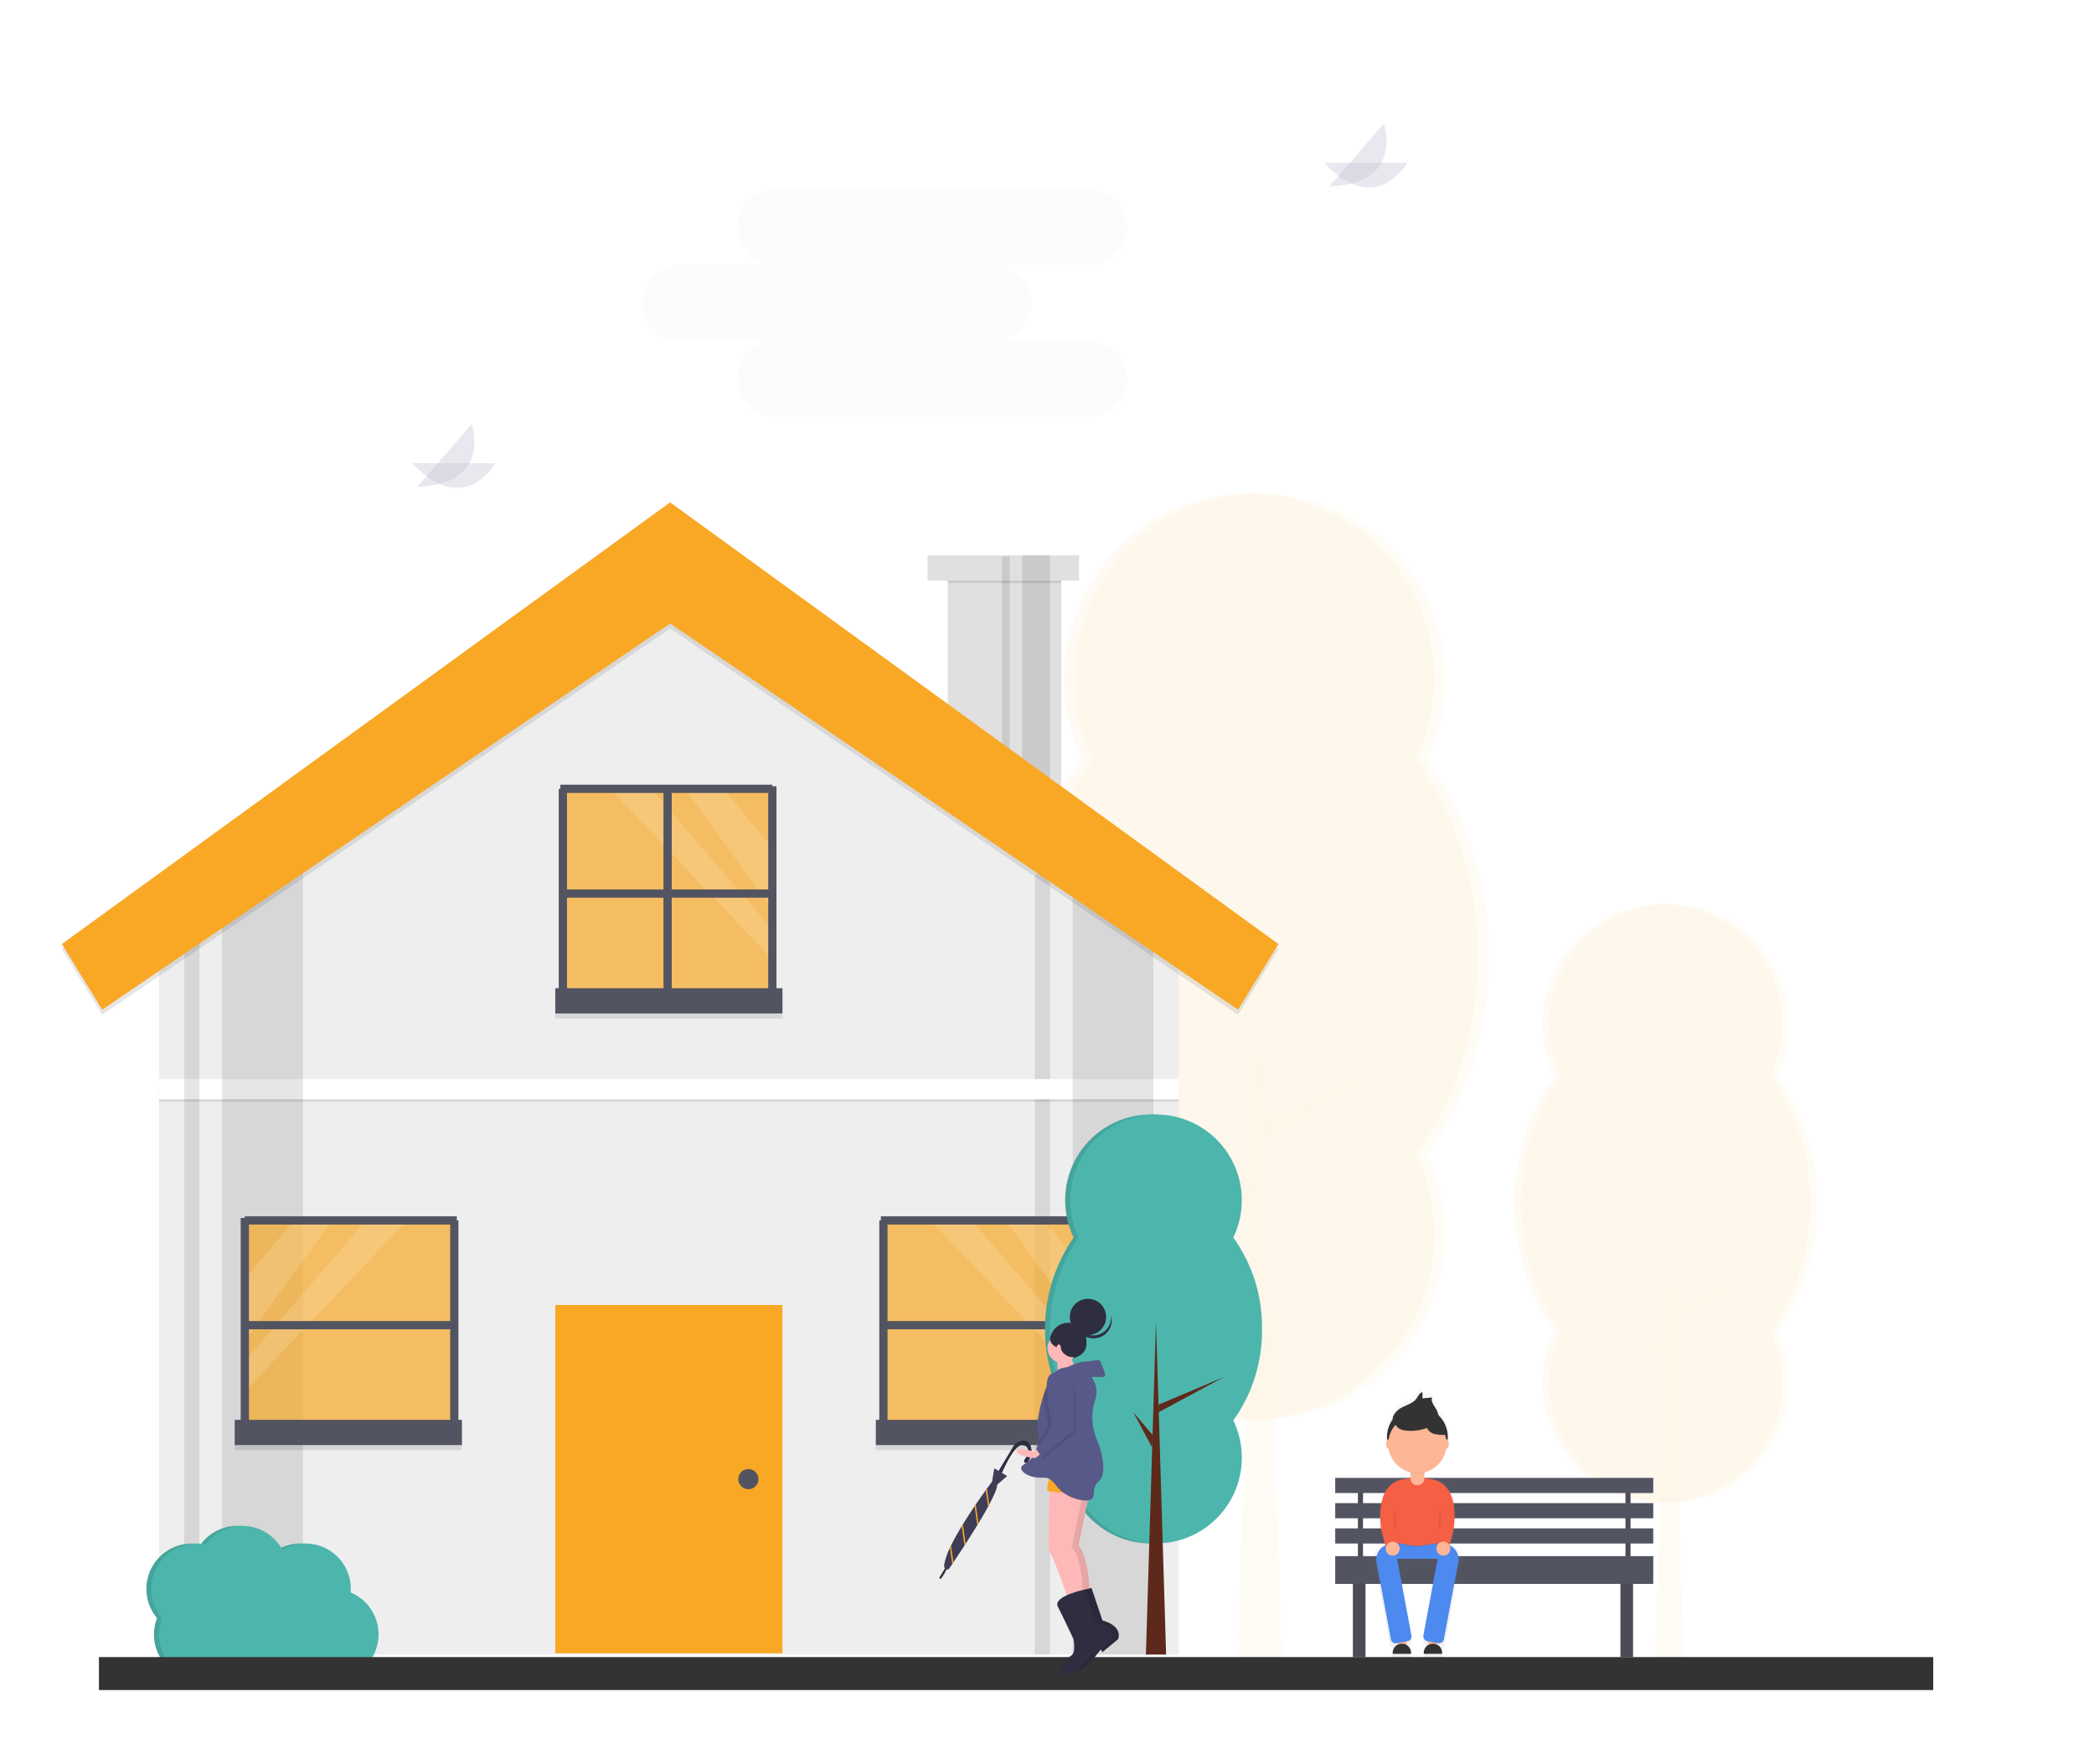 <svg width="508" height="428" viewBox="0 0 508 428" fill="none" xmlns="http://www.w3.org/2000/svg">
<g opacity="0.2">
<path opacity="0.2" d="M358.527 232.086C358.527 213.553 352.814 196.713 343.503 184.183C346.801 177.332 348.307 169.755 347.88 162.163C347.453 154.571 345.106 147.211 341.06 140.773C337.014 134.334 331.4 129.028 324.744 125.35C318.089 121.672 310.609 119.742 303.005 119.742C295.401 119.742 287.921 121.672 281.265 125.35C274.61 129.028 268.996 134.334 264.95 140.773C260.903 147.211 258.557 154.571 258.13 162.163C257.702 169.755 259.208 177.332 262.506 184.183C253.195 196.713 247.483 213.553 247.483 232.086C247.483 250.619 253.195 267.459 262.506 279.989C259.208 286.841 257.702 294.417 258.13 302.01C258.557 309.602 260.903 316.961 264.95 323.4C268.996 329.838 274.61 335.145 281.265 338.823C287.921 342.501 295.401 344.43 303.005 344.43C310.609 344.43 318.089 342.501 324.744 338.823C331.4 335.145 337.014 329.838 341.06 323.4C345.106 316.961 347.453 309.602 347.88 302.01C348.307 294.417 346.801 286.841 343.503 279.989C352.814 267.459 358.527 250.619 358.527 232.086Z" fill="#F9A826"/>
<path opacity="0.1" d="M358.527 232.086C358.527 213.553 352.814 196.713 343.503 184.183C346.801 177.332 348.307 169.755 347.88 162.163C347.453 154.571 345.106 147.211 341.06 140.773C337.014 134.334 331.4 129.028 324.744 125.35C318.089 121.672 310.609 119.742 303.005 119.742C295.401 119.742 287.921 121.672 281.265 125.35C274.61 129.028 268.996 134.334 264.95 140.773C260.903 147.211 258.557 154.571 258.13 162.163C257.702 169.755 259.208 177.332 262.506 184.183C253.195 196.713 247.483 213.553 247.483 232.086C247.483 250.619 253.195 267.459 262.506 279.989C259.208 286.841 257.702 294.417 258.13 302.01C258.557 309.602 260.903 316.961 264.95 323.4C268.996 329.838 274.61 335.145 281.265 338.823C287.921 342.501 295.401 344.43 303.005 344.43C310.609 344.43 318.089 342.501 324.744 338.823C331.4 335.145 337.014 329.838 341.06 323.4C345.106 316.961 347.453 309.602 347.88 302.01C348.307 294.417 346.801 286.841 343.503 279.989C352.814 267.459 358.527 250.619 358.527 232.086Z" fill="#F9A826"/>
<path opacity="0.2" d="M361.171 232.086C361.171 213.553 355.458 196.713 346.147 184.183C349.445 177.332 350.951 169.755 350.524 162.163C350.096 154.571 347.75 147.211 343.704 140.773C339.657 134.334 334.044 129.028 327.388 125.35C320.733 121.672 313.253 119.742 305.649 119.742C298.044 119.742 290.564 121.672 283.909 125.35C277.253 129.028 271.64 134.334 267.594 140.773C263.547 147.211 261.201 154.571 260.773 162.163C260.346 169.755 261.852 177.332 265.15 184.183C255.839 196.713 250.127 213.553 250.127 232.086C250.127 250.619 255.839 267.459 265.15 279.989C261.852 286.841 260.346 294.417 260.773 302.01C261.201 309.602 263.547 316.961 267.594 323.4C271.64 329.838 277.253 335.145 283.909 338.823C290.564 342.501 298.044 344.43 305.649 344.43C313.253 344.43 320.733 342.501 327.388 338.823C334.044 335.145 339.657 329.838 343.704 323.4C347.75 316.961 350.096 309.602 350.524 302.01C350.951 294.417 349.445 286.841 346.147 279.989C355.458 267.459 361.171 250.619 361.171 232.086Z" fill="#F9A826"/>
<path opacity="0.2" d="M310.936 402.618H300.361L305.649 228.12L310.936 402.618Z" fill="#F9A826"/>
<path opacity="0.2" d="M306.97 271.731L341.341 257.203L306.97 275.71V271.731Z" fill="#F9A826"/>
<path opacity="0.2" d="M303.846 287.608L293.751 275.71L303.646 294.218L303.846 287.608Z" fill="#F9A826"/>
</g>
<g opacity="0.2">
<path opacity="0.2" d="M439.168 291.971C439.168 279.992 435.476 269.108 429.458 261.01C431.589 256.581 432.563 251.684 432.286 246.777C432.01 241.87 430.494 237.113 427.878 232.952C425.263 228.791 421.635 225.361 417.333 222.984C413.032 220.606 408.197 219.359 403.282 219.359C398.367 219.359 393.533 220.606 389.231 222.984C384.929 225.361 381.301 228.791 378.686 232.952C376.071 237.113 374.554 241.87 374.278 246.777C374.002 251.684 374.975 256.581 377.107 261.01C371.089 269.108 367.397 279.992 367.397 291.971C367.397 303.949 371.089 314.833 377.107 322.932C374.975 327.36 374.002 332.257 374.278 337.164C374.554 342.071 376.071 346.828 378.686 350.989C381.301 355.151 384.929 358.581 389.231 360.958C393.533 363.335 398.367 364.582 403.282 364.582C408.197 364.582 413.032 363.335 417.333 360.958C421.635 358.581 425.263 355.151 427.878 350.989C430.494 346.828 432.01 342.071 432.286 337.164C432.563 332.257 431.589 327.36 429.458 322.932C435.476 314.833 439.168 303.949 439.168 291.971Z" fill="#F9A826"/>
<path opacity="0.1" d="M439.168 291.971C439.168 279.992 435.476 269.108 429.458 261.01C431.589 256.581 432.563 251.684 432.286 246.777C432.01 241.87 430.494 237.113 427.878 232.952C425.263 228.791 421.635 225.361 417.333 222.984C413.032 220.606 408.197 219.359 403.282 219.359C398.367 219.359 393.533 220.606 389.231 222.984C384.929 225.361 381.301 228.791 378.686 232.952C376.071 237.113 374.554 241.87 374.278 246.777C374.002 251.684 374.975 256.581 377.107 261.01C371.089 269.108 367.397 279.992 367.397 291.971C367.397 303.949 371.089 314.833 377.107 322.932C374.975 327.36 374.002 332.257 374.278 337.164C374.554 342.071 376.071 346.828 378.686 350.989C381.301 355.151 384.929 358.581 389.231 360.958C393.533 363.335 398.367 364.582 403.282 364.582C408.197 364.582 413.032 363.335 417.333 360.958C421.635 358.581 425.263 355.151 427.878 350.989C430.494 346.828 432.01 342.071 432.286 337.164C432.563 332.257 431.589 327.36 429.458 322.932C435.476 314.833 439.168 303.949 439.168 291.971Z" fill="#F9A826"/>
<path opacity="0.2" d="M440.876 291.971C440.876 279.992 437.184 269.108 431.166 261.01C433.298 256.581 434.271 251.684 433.995 246.777C433.719 241.87 432.202 237.113 429.587 232.952C426.972 228.791 423.344 225.361 419.042 222.984C414.74 220.606 409.906 219.359 404.991 219.359C400.076 219.359 395.242 220.606 390.94 222.984C386.638 225.361 383.01 228.791 380.395 232.952C377.78 237.113 376.263 241.87 375.987 246.777C375.71 251.684 376.684 256.581 378.816 261.01C372.797 269.108 369.105 279.992 369.105 291.971C369.105 303.949 372.797 314.833 378.816 322.932C376.684 327.36 375.71 332.257 375.987 337.164C376.263 342.071 377.78 346.828 380.395 350.989C383.01 355.151 386.638 358.581 390.94 360.958C395.242 363.335 400.076 364.582 404.991 364.582C409.906 364.582 414.74 363.335 419.042 360.958C423.344 358.581 426.972 355.151 429.587 350.989C432.202 346.828 433.719 342.071 433.995 337.164C434.271 332.257 433.298 327.36 431.166 322.932C437.184 314.833 440.876 303.949 440.876 291.971Z" fill="#F9A826"/>
<path opacity="0.2" d="M408.409 402.19H401.573L404.991 289.407L408.409 402.19Z" fill="#F9A826"/>
<path opacity="0.2" d="M405.845 317.595L428.06 308.205L405.845 320.166V317.595Z" fill="#F9A826"/>
<path opacity="0.2" d="M403.826 327.856L397.301 320.166L403.696 332.128L403.826 327.856Z" fill="#F9A826"/>
</g>
<path d="M330.657 359.754H329.432V378.124H330.657V359.754Z" fill="#535461"/>
<path d="M331.269 380.574H328.208V402.005H331.269V380.574Z" fill="#535461"/>
<path d="M396.176 380.574H393.115V402.005H396.176V380.574Z" fill="#535461"/>
<path opacity="0.1" d="M331.269 380.574H328.208V402.005H331.269V380.574Z" fill="black"/>
<path opacity="0.1" d="M396.176 380.574H393.115V402.005H396.176V380.574Z" fill="black"/>
<path d="M394.339 378.124H395.564V359.754H394.339V378.124Z" fill="#535461"/>
<path opacity="0.1" d="M330.657 359.754H329.432V378.124H330.657V359.754Z" fill="black"/>
<path opacity="0.1" d="M394.339 378.124H395.564V359.754H394.339V378.124Z" fill="black"/>
<path d="M401.075 358.53H323.921V362.204H401.075V358.53Z" fill="#535461"/>
<path d="M401.075 364.653H323.921V368.327H401.075V364.653Z" fill="#535461"/>
<path d="M401.075 370.776H323.921V374.45H401.075V370.776Z" fill="#535461"/>
<path d="M401.075 377.512H323.921V384.248H401.075V377.512Z" fill="#535461"/>
<path d="M257.483 137.784H229.928V191.057H257.483V137.784Z" fill="#E0E0E0"/>
<path d="M285.957 219.531V401.393H38.575V219.531L59.394 206.733L78.989 194.682L162.572 143.295L285.957 219.531Z" fill="#EEEEEE"/>
<path opacity="0.1" d="M254.728 401.393V210.119L251.054 212.378V401.393H254.728Z" fill="black"/>
<path d="M189.821 316.585H134.711V401.087H189.821V316.585Z" fill="#F9A826"/>
<path d="M181.554 361.285C182.907 361.285 184.004 360.189 184.004 358.836C184.004 357.483 182.907 356.387 181.554 356.387C180.202 356.387 179.105 357.483 179.105 358.836C179.105 360.189 180.202 361.285 181.554 361.285Z" fill="#535461"/>
<path opacity="0.1" d="M257.483 138.397H229.928V141.458H257.483V138.397Z" fill="black"/>
<path d="M261.77 134.723H225.03V140.846H261.77V134.723Z" fill="#E0E0E0"/>
<path opacity="0.1" d="M285.957 262.394H38.575V267.292H285.957V262.394Z" fill="black"/>
<path d="M285.957 261.781H38.575V266.68H285.957V261.781Z" fill="white"/>
<path opacity="0.1" d="M254.728 134.723H247.992V191.057H254.728V134.723Z" fill="black"/>
<path opacity="0.1" d="M244.93 135.029H243.094V191.363H244.93V135.029Z" fill="black"/>
<path opacity="0.1" d="M279.833 212.183V401.393H260.239V206.733L279.833 212.183Z" fill="black"/>
<path opacity="0.1" d="M73.478 194.682V401.393H53.883V206.733L73.478 194.682Z" fill="black"/>
<path opacity="0.1" d="M48.372 401.393V210.119L44.698 212.378V401.393H48.372Z" fill="black"/>
<path opacity="0.1" d="M162.572 123.088L15 230.246L24.797 246.167L162.572 152.48L300.346 246.167L310.144 230.246L162.572 123.088Z" fill="black"/>
<path d="M162.572 121.864L15 229.022L24.797 244.942L162.572 151.256L300.346 244.942L310.144 229.022L162.572 121.864Z" fill="#F9A826"/>
<path opacity="0.7" d="M110.524 295.766H59.088V347.202H110.524V295.766Z" fill="#F9A826"/>
<path opacity="0.1" d="M112.055 345.671H56.945V351.794H112.055V345.671Z" fill="black"/>
<path d="M112.055 344.446H56.945V350.569H112.055V344.446Z" fill="#535461"/>
<path opacity="0.15" d="M80.593 296.072L59.394 325.323V310.419L71.31 296.072H80.593Z" fill="white"/>
<path opacity="0.15" d="M98.804 296.072L59.394 337.478V330.173L88.804 296.072H98.804Z" fill="white"/>
<path d="M59.088 321.484H110.524" stroke="#535461" stroke-width="2" stroke-miterlimit="10"/>
<path d="M59.394 296.072H110.83" stroke="#535461" stroke-width="2" stroke-miterlimit="10"/>
<path d="M110.218 296.072V347.508" stroke="#535461" stroke-width="2" stroke-miterlimit="10"/>
<path d="M59.394 295.46V346.895" stroke="#535461" stroke-width="2" stroke-miterlimit="10"/>
<path opacity="0.7" d="M214.008 347.202H265.444V295.766H214.008V347.202Z" fill="#F9A826"/>
<path opacity="0.1" d="M212.477 351.794H267.587V345.671H212.477V351.794Z" fill="black"/>
<path d="M212.477 350.569H267.587V344.446H212.477V350.569Z" fill="#535461"/>
<path opacity="0.15" d="M243.938 296.072L265.137 325.323V310.419L253.221 296.072H243.938Z" fill="white"/>
<path opacity="0.15" d="M225.728 296.072L265.137 337.478V330.173L235.727 296.072H225.728Z" fill="white"/>
<path d="M265.444 321.484H214.008" stroke="#535461" stroke-width="2" stroke-miterlimit="10"/>
<path d="M265.137 296.072H213.702" stroke="#535461" stroke-width="2" stroke-miterlimit="10"/>
<path d="M214.314 296.072V347.508" stroke="#535461" stroke-width="2" stroke-miterlimit="10"/>
<path d="M265.137 295.46V346.895" stroke="#535461" stroke-width="2" stroke-miterlimit="10"/>
<path opacity="0.7" d="M136.242 242.493H187.677V191.057H136.242V242.493Z" fill="#F9A826"/>
<path opacity="0.1" d="M134.711 247.085H189.821V240.962H134.711V247.085Z" fill="black"/>
<path d="M134.711 245.861H189.821V239.737H134.711V245.861Z" fill="#535461"/>
<path opacity="0.15" d="M166.172 191.363L187.371 220.614V205.71L175.455 191.363H166.172Z" fill="white"/>
<path opacity="0.15" d="M147.962 191.363L187.371 232.769V225.464L157.961 191.363H147.962Z" fill="white"/>
<path d="M187.678 216.775H136.242" stroke="#535461" stroke-width="2" stroke-miterlimit="10"/>
<path d="M187.371 191.363H135.936" stroke="#535461" stroke-width="2" stroke-miterlimit="10"/>
<path d="M161.959 191.057V242.493" stroke="#535461" stroke-width="2" stroke-miterlimit="10"/>
<path d="M136.548 191.363V242.799" stroke="#535461" stroke-width="2" stroke-miterlimit="10"/>
<path d="M187.371 190.751V242.187" stroke="#535461" stroke-width="2" stroke-miterlimit="10"/>
<path d="M304.939 322.402C305.043 314.453 302.605 306.679 297.98 300.213C299.508 297.04 300.205 293.53 300.007 290.013C299.809 286.497 298.722 283.088 296.848 280.105C294.974 277.123 292.374 274.665 289.291 272.961C286.208 271.258 282.743 270.364 279.221 270.364C275.699 270.364 272.234 271.258 269.151 272.961C266.068 274.665 263.468 277.123 261.594 280.105C259.719 283.088 258.632 286.497 258.434 290.013C258.237 293.53 258.934 297.04 260.462 300.213C255.931 306.726 253.503 314.469 253.503 322.402C253.503 330.335 255.931 338.079 260.462 344.591C258.934 347.765 258.237 351.274 258.434 354.791C258.632 358.308 259.719 361.717 261.594 364.699C263.468 367.681 266.068 370.139 269.151 371.843C272.234 373.547 275.699 374.44 279.221 374.44C282.743 374.44 286.208 373.547 289.291 371.843C292.374 370.139 294.974 367.681 296.848 364.699C298.722 361.717 299.809 358.308 300.007 354.791C300.205 351.274 299.508 347.765 297.98 344.591C302.605 338.125 305.043 330.351 304.939 322.402Z" fill="#4DB6AC"/>
<path opacity="0.1" d="M304.939 322.402C305.043 314.453 302.605 306.679 297.98 300.213C299.508 297.04 300.205 293.53 300.007 290.013C299.809 286.497 298.722 283.088 296.848 280.105C294.974 277.123 292.374 274.665 289.291 272.961C286.208 271.258 282.743 270.364 279.221 270.364C275.699 270.364 272.234 271.258 269.151 272.961C266.068 274.665 263.468 277.123 261.594 280.105C259.719 283.088 258.632 286.497 258.434 290.013C258.237 293.53 258.934 297.04 260.462 300.213C255.931 306.726 253.503 314.469 253.503 322.402C253.503 330.335 255.931 338.079 260.462 344.591C258.934 347.765 258.237 351.274 258.434 354.791C258.632 358.308 259.719 361.717 261.594 364.699C263.468 367.681 266.068 370.139 269.151 371.843C272.234 373.547 275.699 374.44 279.221 374.44C282.743 374.44 286.208 373.547 289.291 371.843C292.374 370.139 294.974 367.681 296.848 364.699C298.722 361.717 299.809 358.308 300.007 354.791C300.205 351.274 299.508 347.765 297.98 344.591C302.605 338.125 305.043 330.351 304.939 322.402Z" fill="black"/>
<path d="M306.164 322.402C306.268 314.453 303.83 306.679 299.205 300.213C300.733 297.04 301.43 293.53 301.232 290.013C301.034 286.497 299.947 283.088 298.073 280.105C296.199 277.123 293.598 274.665 290.516 272.961C287.433 271.258 283.968 270.364 280.446 270.364C276.923 270.364 273.459 271.258 270.376 272.961C267.293 274.665 264.693 277.123 262.818 280.105C260.944 283.088 259.857 286.497 259.659 290.013C259.461 293.53 260.159 297.04 261.687 300.213C257.156 306.726 254.728 314.469 254.728 322.402C254.728 330.335 257.156 338.079 261.687 344.591C260.159 347.765 259.461 351.274 259.659 354.791C259.857 358.308 260.944 361.717 262.818 364.699C264.693 367.681 267.293 370.139 270.376 371.843C273.459 373.547 276.923 374.44 280.446 374.44C283.968 374.44 287.433 373.547 290.516 371.843C293.598 370.139 296.199 367.681 298.073 364.699C299.947 361.717 301.034 358.308 301.232 354.791C301.43 351.274 300.733 347.765 299.205 344.591C303.83 338.125 306.268 330.351 306.164 322.402V322.402Z" fill="#4DB6AC"/>
<path d="M282.895 401.393H277.996L280.446 320.565L282.895 401.393Z" fill="#5D291B"/>
<path d="M281.058 340.766L296.979 334.036L281.058 342.609V340.766Z" fill="#5D291B"/>
<path d="M279.611 348.12L274.935 342.609L279.518 351.182L279.611 348.12Z" fill="#5D291B"/>
<g opacity="0.7">
<path opacity="0.7" d="M352.476 375.064L351.972 374.97L352.966 371.303C354.533 359.553 348.614 358.369 346.395 358.33C346.14 358.236 345.879 358.157 345.615 358.093V356.708C347.011 356.363 348.276 355.616 349.253 354.561C350.229 353.505 350.875 352.186 351.11 350.767L351.128 350.768C351.481 350.768 351.767 350.232 351.767 349.57C351.781 349.219 351.684 348.873 351.489 348.581C351.514 348.328 351.527 348.072 351.528 347.812C351.529 346.778 351.32 345.754 350.913 344.802C350.507 343.851 349.912 342.991 349.164 342.277C349.062 341.764 348.879 341.272 348.622 340.817C348.077 339.857 347.171 338.856 347.54 337.817L345.147 338.063L345.125 336.486C344.378 336.62 344.065 337.485 343.622 338.102C342.557 339.584 340.418 339.79 339.004 340.944C338.523 341.337 337.441 342.531 337.646 343.313C336.696 344.621 336.185 346.196 336.187 347.812C336.187 348.072 336.2 348.328 336.225 348.581C336.03 348.873 335.933 349.219 335.947 349.57C335.947 350.232 336.233 350.768 336.586 350.768L336.599 350.767C336.836 352.186 337.483 353.504 338.461 354.56C339.438 355.616 340.703 356.362 342.099 356.708V358.093C341.835 358.157 341.575 358.236 341.32 358.33C339.1 358.37 333.182 359.553 334.748 371.303L335.743 374.97L335.506 375.014C334.795 375.147 334.166 375.556 333.757 376.153C333.349 376.749 333.193 377.484 333.326 378.195L337.249 399.209C337.289 399.424 337.413 399.614 337.593 399.738C337.774 399.862 337.996 399.909 338.212 399.869L338.903 399.74V400.148C338.52 400.338 338.197 400.631 337.971 400.994C337.745 401.358 337.625 401.777 337.625 402.205V402.465H342.259V402.205C342.259 401.808 342.156 401.418 341.96 401.073C341.764 400.728 341.482 400.439 341.141 400.236V399.322L341.772 399.204C341.879 399.184 341.981 399.143 342.071 399.084C342.162 399.025 342.241 398.949 342.302 398.859C342.363 398.77 342.406 398.669 342.429 398.563C342.451 398.457 342.452 398.347 342.433 398.241L338.747 378.494H348.968L345.282 398.241C345.242 398.456 345.289 398.679 345.413 398.859C345.536 399.04 345.727 399.164 345.942 399.204L346.574 399.322V400.236C346.233 400.439 345.951 400.728 345.755 401.073C345.559 401.418 345.455 401.808 345.455 402.205V402.465H350.09V402.205C350.089 401.777 349.97 401.358 349.744 400.994C349.518 400.631 349.195 400.338 348.811 400.148V399.74L349.503 399.869C349.718 399.909 349.941 399.862 350.121 399.738C350.302 399.614 350.426 399.424 350.466 399.209L354.439 377.927C354.498 377.61 354.494 377.285 354.427 376.969C354.361 376.654 354.233 376.355 354.05 376.089C353.868 375.823 353.635 375.596 353.365 375.42C353.095 375.244 352.793 375.123 352.476 375.064V375.064Z" fill="url(#paint0_linear)"/>
</g>
<path d="M341.244 397.064H339.092V399.986H341.244V397.064Z" fill="#FDB797"/>
<path d="M348.625 397.064H346.472V399.986H348.625V397.064Z" fill="#FDB797"/>
<path d="M350.931 373.079H336.786V378.153H350.931V373.079Z" fill="#4D8AF0"/>
<g opacity="0.05">
<path opacity="0.05" d="M350.931 373.079H336.786V378.153H350.931V373.079Z" fill="black"/>
</g>
<path opacity="0.1" d="M336.786 374.002C339.113 374.568 341.476 374.979 343.858 375.232C346.24 374.979 348.603 374.568 350.931 374.002V373.233H336.786V374.002Z" fill="black"/>
<path d="M350.931 373.848C348.603 374.414 346.24 374.825 343.858 375.078C341.476 374.825 339.113 374.414 336.786 373.848V365.391C336.786 364.463 336.969 363.543 337.324 362.685C337.679 361.827 338.2 361.047 338.857 360.39C339.514 359.734 340.294 359.213 341.152 358.857C342.01 358.502 342.929 358.319 343.858 358.319V358.319C344.787 358.319 345.707 358.502 346.565 358.857C347.423 359.213 348.203 359.734 348.859 360.39C349.516 361.047 350.037 361.827 350.393 362.685C350.748 363.543 350.931 364.463 350.931 365.391V373.848Z" fill="#F55F44"/>
<path d="M342.167 354.782H345.55V358.657C345.55 358.875 345.507 359.091 345.423 359.293C345.34 359.494 345.218 359.677 345.063 359.831C344.909 359.985 344.726 360.108 344.525 360.191C344.323 360.275 344.108 360.317 343.89 360.317H343.827C343.609 360.317 343.393 360.275 343.192 360.191C342.99 360.108 342.807 359.985 342.653 359.831C342.499 359.677 342.377 359.494 342.293 359.293C342.21 359.091 342.167 358.875 342.167 358.657V354.782H342.167Z" fill="#FDB797"/>
<path d="M341.495 398.145L338.783 398.651C338.482 398.708 338.17 398.642 337.917 398.468C337.663 398.295 337.489 398.028 337.433 397.726L333.946 379.044C333.76 378.047 333.977 377.017 334.55 376.181C335.124 375.345 336.006 374.77 337.002 374.584L337.094 374.567C337.244 374.539 337.397 374.541 337.546 374.572C337.695 374.604 337.836 374.664 337.961 374.75C338.086 374.836 338.194 374.946 338.277 375.073C338.359 375.201 338.416 375.343 338.444 375.492L342.421 396.795C342.477 397.097 342.411 397.409 342.238 397.662C342.064 397.915 341.797 398.089 341.495 398.145V398.145Z" fill="#4D8AF0"/>
<path d="M346.316 398.163L348.838 398.634C349 398.664 349.167 398.662 349.328 398.628C349.489 398.594 349.641 398.529 349.777 398.435C349.913 398.342 350.029 398.223 350.119 398.085C350.209 397.948 350.271 397.793 350.301 397.631L353.788 378.949C353.97 377.977 353.758 376.974 353.199 376.158C352.64 375.343 351.78 374.783 350.809 374.602L350.717 374.585C350.555 374.554 350.389 374.556 350.228 374.59C350.067 374.624 349.914 374.69 349.778 374.783C349.642 374.876 349.526 374.995 349.436 375.133C349.346 375.271 349.285 375.425 349.254 375.587L345.313 396.7C345.252 397.027 345.324 397.365 345.512 397.639C345.7 397.913 345.989 398.102 346.316 398.163V398.163Z" fill="#4D8AF0"/>
<path opacity="0.1" d="M342.167 357.345C343.278 357.618 344.439 357.618 345.55 357.345V354.936H342.167V357.345Z" fill="black"/>
<path d="M343.858 356.012C347.934 356.012 351.238 352.708 351.238 348.632C351.238 344.556 347.934 341.252 343.858 341.252C339.782 341.252 336.478 344.556 336.478 348.632C336.478 352.708 339.782 356.012 343.858 356.012Z" fill="#333333"/>
<path d="M343.858 357.396C347.764 357.396 350.931 354.23 350.931 350.324C350.931 346.418 347.764 343.251 343.858 343.251C339.952 343.251 336.786 346.418 336.786 350.324C336.786 354.23 339.952 357.396 343.858 357.396Z" fill="#FDB797"/>
<path d="M339.189 342.024C340.549 340.914 342.607 340.716 343.632 339.289C344.058 338.696 344.359 337.864 345.078 337.735L345.099 339.252L347.402 339.015C347.046 340.016 347.918 340.978 348.442 341.902C348.828 342.584 349.04 343.352 349.057 344.136C348.258 344.616 347.266 344.092 346.377 343.813C345.499 343.582 344.593 343.472 343.686 343.488C343.222 343.455 342.755 343.481 342.297 343.564C341.903 343.671 341.52 343.812 341.151 343.986C340.538 344.242 338.605 345.21 338.036 344.586C337.39 343.878 338.663 342.453 339.189 342.024Z" fill="#333333"/>
<path opacity="0.1" d="M339.573 346.777C339.96 346.986 340.385 347.114 340.823 347.154C342.635 347.401 344.48 347.194 346.191 346.55C346.352 346.898 346.587 347.206 346.879 347.453C347.171 347.7 347.514 347.88 347.883 347.981C348.623 348.176 349.387 348.261 350.151 348.234C350.319 348.252 350.489 348.22 350.638 348.14C350.978 347.911 350.814 347.385 350.616 347.025L349.63 345.239C349.369 344.695 349.017 344.199 348.588 343.774C347.992 343.304 347.283 343 346.532 342.891C344.783 342.543 342.977 342.603 341.254 343.067C339.413 343.564 337.048 345.249 339.573 346.777Z" fill="black"/>
<path d="M339.573 346.623C339.96 346.832 340.385 346.96 340.823 347C342.635 347.247 344.48 347.04 346.191 346.397C346.352 346.744 346.587 347.052 346.879 347.299C347.171 347.546 347.514 347.726 347.883 347.827C348.623 348.022 349.387 348.108 350.151 348.08C350.319 348.099 350.489 348.066 350.638 347.987C350.978 347.757 350.814 347.231 350.616 346.872L349.63 345.085C349.369 344.541 349.017 344.045 348.588 343.62C347.992 343.15 347.283 342.846 346.532 342.737C344.783 342.389 342.977 342.449 341.254 342.913C339.413 343.41 337.048 345.095 339.573 346.623Z" fill="#333333"/>
<path d="M350.854 351.477C351.194 351.477 351.469 350.96 351.469 350.324C351.469 349.687 351.194 349.17 350.854 349.17C350.514 349.17 350.239 349.687 350.239 350.324C350.239 350.96 350.514 351.477 350.854 351.477Z" fill="#FDB797"/>
<path d="M336.863 351.477C337.202 351.477 337.478 350.96 337.478 350.324C337.478 349.687 337.202 349.17 336.863 349.17C336.523 349.17 336.248 349.687 336.248 350.324C336.248 350.96 336.523 351.477 336.863 351.477Z" fill="#FDB797"/>
<path d="M342.196 358.79C342.196 358.79 333.249 357.396 335.094 371.234L336.17 375.2L339.246 375.078C339.246 375.078 337.247 370.465 338.477 367.39C339.707 364.315 342.196 358.79 342.196 358.79Z" fill="#F55F44"/>
<path d="M345.521 358.79C345.521 358.79 354.467 357.396 352.622 371.234L351.547 375.2L348.471 375.078C348.471 375.078 350.47 370.465 349.24 367.39C348.01 364.315 345.521 358.79 345.521 358.79Z" fill="#F55F44"/>
<path d="M337.862 377.384C338.796 377.384 339.553 376.627 339.553 375.693C339.553 374.759 338.796 374.001 337.862 374.001C336.928 374.001 336.171 374.759 336.171 375.693C336.171 376.627 336.928 377.384 337.862 377.384Z" fill="#FDB797"/>
<path d="M350.162 377.384C351.096 377.384 351.853 376.627 351.853 375.693C351.853 374.759 351.096 374.001 350.162 374.001C349.228 374.001 348.471 374.759 348.471 375.693C348.471 376.627 349.228 377.384 350.162 377.384Z" fill="#FDB797"/>
<path d="M340.05 398.756H340.132C340.713 398.756 341.269 398.986 341.68 399.397C342.09 399.807 342.321 400.364 342.321 400.944V401.216H337.862V400.944C337.862 400.657 337.918 400.372 338.028 400.107C338.138 399.841 338.3 399.6 338.503 399.397C338.706 399.193 338.947 399.032 339.213 398.922C339.478 398.812 339.763 398.756 340.05 398.756V398.756Z" fill="#333333"/>
<path d="M347.584 398.756H347.666C348.247 398.756 348.803 398.986 349.214 399.397C349.624 399.807 349.855 400.364 349.855 400.944V401.216H345.396V400.944C345.396 400.657 345.452 400.372 345.562 400.107C345.672 399.841 345.833 399.6 346.037 399.397C346.24 399.193 346.481 399.032 346.747 398.922C347.012 398.812 347.297 398.756 347.584 398.756Z" fill="#333333"/>
<path opacity="0.1" d="M338.323 366.16C338.323 366.16 337.708 369.389 338.784 370.773Z" fill="black"/>
<path opacity="0.1" d="M349.393 366.16C349.393 366.16 350.008 369.389 348.932 370.773Z" fill="black"/>
<path d="M83.844 386.321C83.866 386.04 83.887 385.759 83.887 385.472C83.89 383.529 83.378 381.619 82.404 379.938C81.429 378.256 80.027 376.863 78.339 375.899C76.651 374.935 74.738 374.435 72.795 374.451C70.852 374.466 68.947 374.995 67.274 375.986C66.397 374.344 65.118 372.951 63.557 371.938C61.995 370.925 60.202 370.324 58.346 370.192C56.489 370.06 54.629 370.401 52.94 371.183C51.25 371.965 49.787 373.162 48.687 374.664C46.449 374.217 44.127 374.477 42.043 375.406C39.959 376.335 38.215 377.889 37.052 379.852C35.889 381.816 35.364 384.092 35.55 386.366C35.736 388.64 36.623 390.801 38.09 392.549C37.301 394.593 37.14 396.826 37.627 398.961C38.115 401.097 39.229 403.038 40.827 404.537C42.424 406.036 44.433 407.024 46.595 407.375C48.758 407.725 50.975 407.422 52.965 406.505C54.913 407.406 57.084 407.714 59.207 407.392C61.33 407.07 63.311 406.132 64.905 404.693C66.373 406.02 68.173 406.924 70.114 407.308C72.055 407.692 74.064 407.543 75.927 406.876C78.632 407.834 81.605 407.699 84.212 406.499C86.819 405.299 88.855 403.129 89.886 400.451C90.918 397.773 90.864 394.798 89.736 392.159C88.607 389.52 86.493 387.426 83.844 386.321H83.844Z" fill="#4DB6AC"/>
<path opacity="0.1" d="M83.844 386.321C83.866 386.04 83.887 385.759 83.887 385.472C83.89 383.529 83.378 381.619 82.404 379.938C81.429 378.256 80.027 376.863 78.339 375.899C76.651 374.935 74.738 374.435 72.795 374.451C70.852 374.466 68.947 374.995 67.274 375.986C66.397 374.344 65.118 372.951 63.557 371.938C61.995 370.925 60.202 370.324 58.346 370.192C56.489 370.06 54.629 370.401 52.94 371.183C51.25 371.965 49.787 373.162 48.687 374.664C46.449 374.217 44.127 374.477 42.043 375.406C39.959 376.335 38.215 377.889 37.052 379.852C35.889 381.816 35.364 384.092 35.55 386.366C35.736 388.64 36.623 390.801 38.09 392.549C37.301 394.593 37.14 396.826 37.627 398.961C38.115 401.097 39.229 403.038 40.827 404.537C42.424 406.036 44.433 407.024 46.595 407.375C48.758 407.725 50.975 407.422 52.965 406.505C54.913 407.406 57.084 407.714 59.207 407.392C61.33 407.07 63.311 406.132 64.905 404.693C66.373 406.02 68.173 406.924 70.114 407.308C72.055 407.692 74.064 407.543 75.927 406.876C78.632 407.834 81.605 407.699 84.212 406.499C86.819 405.299 88.855 403.129 89.886 400.451C90.918 397.773 90.864 394.798 89.736 392.159C88.607 389.52 86.493 387.426 83.844 386.321H83.844Z" fill="black"/>
<path d="M85.069 386.321C85.091 386.04 85.112 385.759 85.112 385.472C85.115 383.529 84.603 381.619 83.628 379.938C82.654 378.256 81.251 376.863 79.564 375.899C77.876 374.935 75.963 374.435 74.02 374.451C72.076 374.466 70.171 374.995 68.499 375.986C67.622 374.344 66.343 372.951 64.781 371.938C63.22 370.925 61.427 370.324 59.57 370.192C57.713 370.06 55.853 370.401 54.164 371.183C52.475 371.965 51.012 373.162 49.911 374.664C47.673 374.217 45.352 374.477 43.268 375.406C41.184 376.335 39.44 377.889 38.276 379.852C37.113 381.816 36.589 384.092 36.774 386.366C36.96 388.64 37.848 390.801 39.315 392.549C38.526 394.593 38.365 396.826 38.852 398.961C39.34 401.097 40.454 403.039 42.051 404.537C43.649 406.036 45.657 407.024 47.82 407.375C49.982 407.725 52.2 407.422 54.189 406.505C56.138 407.406 58.309 407.714 60.432 407.392C62.554 407.07 64.536 406.132 66.13 404.693C67.598 406.02 69.398 406.924 71.339 407.308C73.28 407.692 75.289 407.543 77.152 406.876C79.857 407.834 82.829 407.699 85.437 406.499C88.044 405.299 90.08 403.129 91.111 400.451C92.143 397.773 92.089 394.798 90.96 392.159C89.832 389.52 87.718 387.426 85.069 386.321H85.069Z" fill="#4DB6AC"/>
<path d="M469 402H24V410H469V402Z" fill="#333333"/>
<g opacity="0.3">
<path opacity="0.3" d="M264.148 45.8H188.071C182.978 45.8 178.849 49.929 178.849 55.022V55.022C178.849 60.115 182.978 64.243 188.071 64.243H264.148C269.241 64.243 273.369 60.115 273.369 55.022C273.369 49.929 269.241 45.8 264.148 45.8Z" fill="#E0E0E0"/>
<path opacity="0.3" d="M241.094 64.243H165.017C159.924 64.243 155.795 68.372 155.795 73.465V73.465C155.795 78.558 159.924 82.686 165.017 82.686H241.094C246.187 82.686 250.316 78.558 250.316 73.465C250.316 68.372 246.187 64.243 241.094 64.243Z" fill="#E0E0E0"/>
<path opacity="0.3" d="M264.148 82.686H188.071C182.978 82.686 178.849 86.815 178.849 91.908V91.908C178.849 97.001 182.978 101.129 188.071 101.129H264.148C269.241 101.129 273.369 97.001 273.369 91.908C273.369 86.815 269.241 82.686 264.148 82.686Z" fill="#E0E0E0"/>
</g>
<g opacity="0.3">
<path opacity="0.3" d="M100.004 112.373H120.176C120.176 112.373 112.575 125.821 100.004 112.373Z" fill="#030B44"/>
<path opacity="0.3" d="M101.222 118.095L114.446 102.862C114.446 102.862 119.618 117.418 101.222 118.095Z" fill="#030B44"/>
</g>
<g opacity="0.3">
<path opacity="0.3" d="M321.269 39.505H341.441C341.441 39.505 333.84 52.953 321.269 39.505Z" fill="#030B44"/>
<path opacity="0.3" d="M322.486 45.227L335.71 29.995C335.71 29.995 340.882 44.55 322.486 45.227Z" fill="#030B44"/>
</g>
<path d="M229.387 380.254L227.91 382.668C227.91 382.668 227.839 383.279 228.331 382.909C228.919 382.133 229.405 381.285 229.778 380.385L229.387 380.254Z" fill="#2F2E41"/>
<path d="M242.066 357.158L245.783 350.959C246.023 350.549 246.358 350.202 246.759 349.947C247.16 349.692 247.616 349.536 248.089 349.492C248.508 349.429 248.936 349.52 249.294 349.749C249.651 349.977 249.914 350.327 250.033 350.733C250.274 351.44 250.319 352.2 250.162 352.93C250.006 353.661 249.655 354.335 249.146 354.882C249.146 354.882 248.374 355.091 248.415 354.37L249.299 352.827C249.299 352.827 250.033 350.733 247.979 350.58C245.924 350.427 242.988 357.5 242.988 357.5L242.066 357.158Z" fill="#2F2E41"/>
<path d="M244.33 358.083L241.932 360.154C241.928 361.042 241.143 362.837 239.981 365.012C239.892 365.179 239.801 365.348 239.707 365.519C239.017 366.784 238.215 368.158 237.375 369.545C237.283 369.698 237.19 369.851 237.096 370.004C236.156 371.543 235.18 373.085 234.268 374.498C234.173 374.646 234.079 374.791 233.986 374.937C232.933 376.558 231.985 377.984 231.299 379.003C231.198 379.153 231.103 379.294 231.014 379.427C230.503 380.184 230.198 380.626 230.198 380.626C230.017 380.74 229.806 380.797 229.591 380.79C229.513 380.782 229.437 380.754 229.371 380.71C229.305 380.666 229.252 380.606 229.215 380.536C229.076 380.213 229.025 379.86 229.067 379.512C229.344 378.114 229.81 376.76 230.453 375.488C230.538 375.304 230.627 375.118 230.718 374.929C231.446 373.438 232.35 371.833 233.314 370.242L233.595 369.782C234.532 368.256 235.513 366.753 236.436 365.386C236.533 365.245 236.628 365.106 236.721 364.967C237.629 363.634 238.468 362.448 239.137 361.519C239.238 361.379 239.333 361.247 239.426 361.12C240.191 360.064 240.67 359.431 240.67 359.431L241.216 356.204L242.26 356.834L243.064 357.319L244.33 358.083Z" fill="#3F3D56"/>
<path d="M230.718 374.929L231.3 379.002C231.198 379.153 231.103 379.294 231.014 379.427L230.453 375.488C230.538 375.304 230.627 375.118 230.718 374.929Z" fill="#F9A826"/>
<path d="M233.595 369.782L234.268 374.498C234.173 374.646 234.079 374.791 233.986 374.937L233.314 370.242L233.595 369.782Z" fill="#F9A826"/>
<path d="M236.721 364.967L237.375 369.545C237.283 369.698 237.19 369.851 237.096 370.004L236.436 365.386C236.533 365.245 236.628 365.106 236.721 364.967Z" fill="#F9A826"/>
<path d="M239.426 361.12L239.981 365.012C239.892 365.179 239.801 365.348 239.708 365.519L239.137 361.519C239.238 361.379 239.333 361.247 239.426 361.12Z" fill="#F9A826"/>
<path d="M259.162 329.705C261.597 329.705 263.571 327.731 263.571 325.296C263.571 322.861 261.597 320.887 259.162 320.887C256.727 320.887 254.752 322.861 254.752 325.296C254.752 327.731 256.727 329.705 259.162 329.705Z" fill="#2F2E41"/>
<path d="M256.398 328.267C256.398 328.267 256.778 332.63 256.398 333.769C256.019 334.907 261.331 333.199 261.331 333.199C261.331 333.199 259.244 328.267 259.624 327.792C260.003 327.318 256.398 328.267 256.398 328.267Z" fill="#FFB8B8"/>
<path d="M256.256 360.188L255.972 374.132C255.899 375.066 256.132 375.998 256.636 376.788C257.489 378.211 261.284 388.931 261.284 388.931L264.414 387.223L264.13 382.954C264.13 382.954 263.56 377.073 261.663 374.891L264.414 361.516L256.256 360.188Z" fill="#FFB8B8"/>
<path opacity="0.1" d="M256.256 360.188L255.972 374.132C255.899 375.066 256.132 375.998 256.636 376.788C257.489 378.211 261.284 388.931 261.284 388.931L264.414 387.223L264.13 382.954C264.13 382.954 263.56 377.073 261.663 374.891L264.414 361.516L256.256 360.188Z" fill="black"/>
<path d="M264.794 385.231C264.794 385.231 256.92 386.844 258.248 389.405C259.576 391.966 262.043 397.278 262.043 397.278C262.043 397.278 262.707 400.598 261.473 401.263C260.24 401.927 257.679 405.911 260.145 405.721C262.612 405.531 264.983 402.78 264.983 402.78L267.07 400.124L267.45 400.788L271.244 397.658C271.244 397.658 272.667 394.622 267.45 393.104L264.794 385.231Z" fill="#2F2E41"/>
<path opacity="0.1" d="M264.794 385.231C264.794 385.231 256.92 386.844 258.248 389.405C259.576 391.966 262.043 397.278 262.043 397.278C262.043 397.278 262.707 400.598 261.473 401.263C260.24 401.927 257.679 405.911 260.145 405.721C262.612 405.531 264.983 402.78 264.983 402.78L267.07 400.124L267.45 400.788L271.244 397.658C271.244 397.658 272.667 394.622 267.45 393.104L264.794 385.231Z" fill="black"/>
<path d="M254.644 360.567L254.359 374.512C254.287 375.446 254.52 376.378 255.023 377.168C255.877 378.591 259.671 389.31 259.671 389.31L262.802 387.603L262.517 383.334C262.517 383.334 261.948 377.452 260.051 375.271L262.802 361.895L254.644 360.567Z" fill="#FFB8B8"/>
<path d="M263.181 385.61C263.181 385.61 255.307 387.223 256.636 389.784C257.964 392.346 260.43 397.658 260.43 397.658C260.43 397.658 261.094 400.978 259.861 401.642C258.628 402.306 256.066 406.29 258.533 406.1C260.999 405.911 263.371 403.16 263.371 403.16L265.458 400.504L265.837 401.168L269.632 398.037C269.632 398.037 271.055 395.002 265.837 393.484L263.181 385.61Z" fill="#2F2E41"/>
<path d="M257.726 330.638C259.717 330.638 261.331 329.024 261.331 327.033C261.331 325.043 259.717 323.429 257.726 323.429C255.735 323.429 254.122 325.043 254.122 327.033C254.122 329.024 255.735 330.638 257.726 330.638Z" fill="#FFB8B8"/>
<path d="M257.3 332.488C257.3 332.488 261.284 330.306 263.086 330.306C264.888 330.306 266.881 329.452 267.07 330.496C267.26 331.539 269.157 334.29 267.26 334.101C265.363 333.911 263.845 334.196 262.896 334.101C261.948 334.006 257.3 332.488 257.3 332.488Z" fill="#575A89"/>
<path d="M255.023 357.342C255.023 357.342 253.315 361.611 254.454 361.8C257.066 362.123 259.695 362.281 262.327 362.275C262.612 362.085 263.56 357.152 255.023 357.342Z" fill="#F9A826"/>
<path d="M266.691 359.239C264.699 361.136 265.837 361.99 265.078 363.413C264.319 364.836 258.723 363.697 256.446 360.662C254.169 357.626 253.6 358.765 251.134 358.385C248.667 358.006 246.485 356.203 248.572 355.16C249.659 354.534 250.524 353.586 251.047 352.447C251.51 351.53 251.799 350.535 251.902 349.513C251.974 348.801 251.939 348.083 251.798 347.381C251.418 345.538 252.061 341.898 253.107 338.657C253.662 336.691 254.542 334.831 255.71 333.155C255.765 333.087 255.821 333.023 255.877 332.962C258.153 330.496 263.276 332.298 263.276 332.298C263.276 332.298 267.07 335.429 265.742 339.413C264.633 342.634 264.769 346.153 266.122 349.279C267.165 351.65 268.683 357.342 266.691 359.239Z" fill="#575A89"/>
<path d="M251.893 351.46L250.849 352.124C250.849 352.124 246.58 350.891 246.675 352.124C246.77 353.358 251.134 353.737 251.134 353.737L252.651 352.599L251.893 351.46Z" fill="#FFB8B8"/>
<path opacity="0.1" d="M257.015 333.626C257.015 333.626 254.266 332.518 254.313 336.866C254.451 340.093 254.911 343.298 255.687 346.433L251.806 352.047L253.031 353.927L260.905 347.476V338.559C260.905 338.559 260.525 334.006 257.015 333.626Z" fill="black"/>
<path opacity="0.1" d="M259.576 338.085V347.002L252.319 352.931L251.845 351.887C252.289 351.005 251.801 350.555 251.902 349.513L254.359 345.958C253.773 343.556 253.355 341.117 253.107 338.657C253.662 336.691 254.541 334.831 255.71 333.155C259.199 333.551 259.576 338.085 259.576 338.085Z" fill="black"/>
<path d="M256.636 333.152C256.636 333.152 253.887 332.043 253.933 336.392C254.071 339.619 254.531 342.823 255.307 345.958L251.426 351.573L252.651 353.452L260.525 347.002V338.085C260.525 338.085 260.145 333.532 256.636 333.152Z" fill="#575A89"/>
<path d="M263.938 323.9C266.374 323.9 268.348 321.925 268.348 319.49C268.348 317.055 266.374 315.081 263.938 315.081C261.503 315.081 259.529 317.055 259.529 319.49C259.529 321.925 261.503 323.9 263.938 323.9Z" fill="#2F2E41"/>
<path d="M267.742 323.141C267.171 323.554 266.51 323.824 265.814 323.928C265.117 324.033 264.406 323.969 263.739 323.742C263.073 323.516 262.47 323.133 261.982 322.625C261.493 322.118 261.134 321.501 260.933 320.826C261.009 321.431 261.209 322.013 261.522 322.537C261.834 323.06 262.252 323.513 262.748 323.867C263.245 324.221 263.809 324.468 264.406 324.592C265.002 324.717 265.618 324.717 266.215 324.591C266.811 324.466 267.375 324.218 267.871 323.864C268.367 323.509 268.784 323.056 269.096 322.532C269.408 322.009 269.608 321.426 269.683 320.821C269.759 320.216 269.708 319.602 269.534 319.018C269.633 319.803 269.518 320.6 269.203 321.325C268.888 322.051 268.383 322.678 267.742 323.141Z" fill="#2F2E41"/>
<path d="M260.338 329.264C262.123 329.264 263.571 327.817 263.571 326.031C263.571 324.245 262.123 322.797 260.338 322.797C258.552 322.797 257.104 324.245 257.104 326.031C257.104 327.817 258.552 329.264 260.338 329.264Z" fill="#2F2E41"/>
<path d="M257.618 327.06C259.201 327.06 260.485 326.056 260.485 324.818C260.485 323.58 259.201 322.577 257.618 322.577C256.036 322.577 254.752 323.58 254.752 324.818C254.752 326.056 256.036 327.06 257.618 327.06Z" fill="#2F2E41"/>
<path d="M256.854 328.077C257.154 328.077 257.398 327.646 257.398 327.115C257.398 326.583 257.154 326.153 256.854 326.153C256.554 326.153 256.31 326.583 256.31 327.115C256.31 327.646 256.554 328.077 256.854 328.077Z" fill="#FFB8B8"/>
<defs>
<linearGradient id="paint0_linear" x1="343.88" y1="402.465" x2="343.88" y2="336.486" gradientUnits="userSpaceOnUse">
<stop stop-color="#808080" stop-opacity="0.25"/>
<stop offset="0.535" stop-color="#808080" stop-opacity="0.12"/>
<stop offset="1" stop-color="#808080" stop-opacity="0.1"/>
</linearGradient>
</defs>
</svg>
